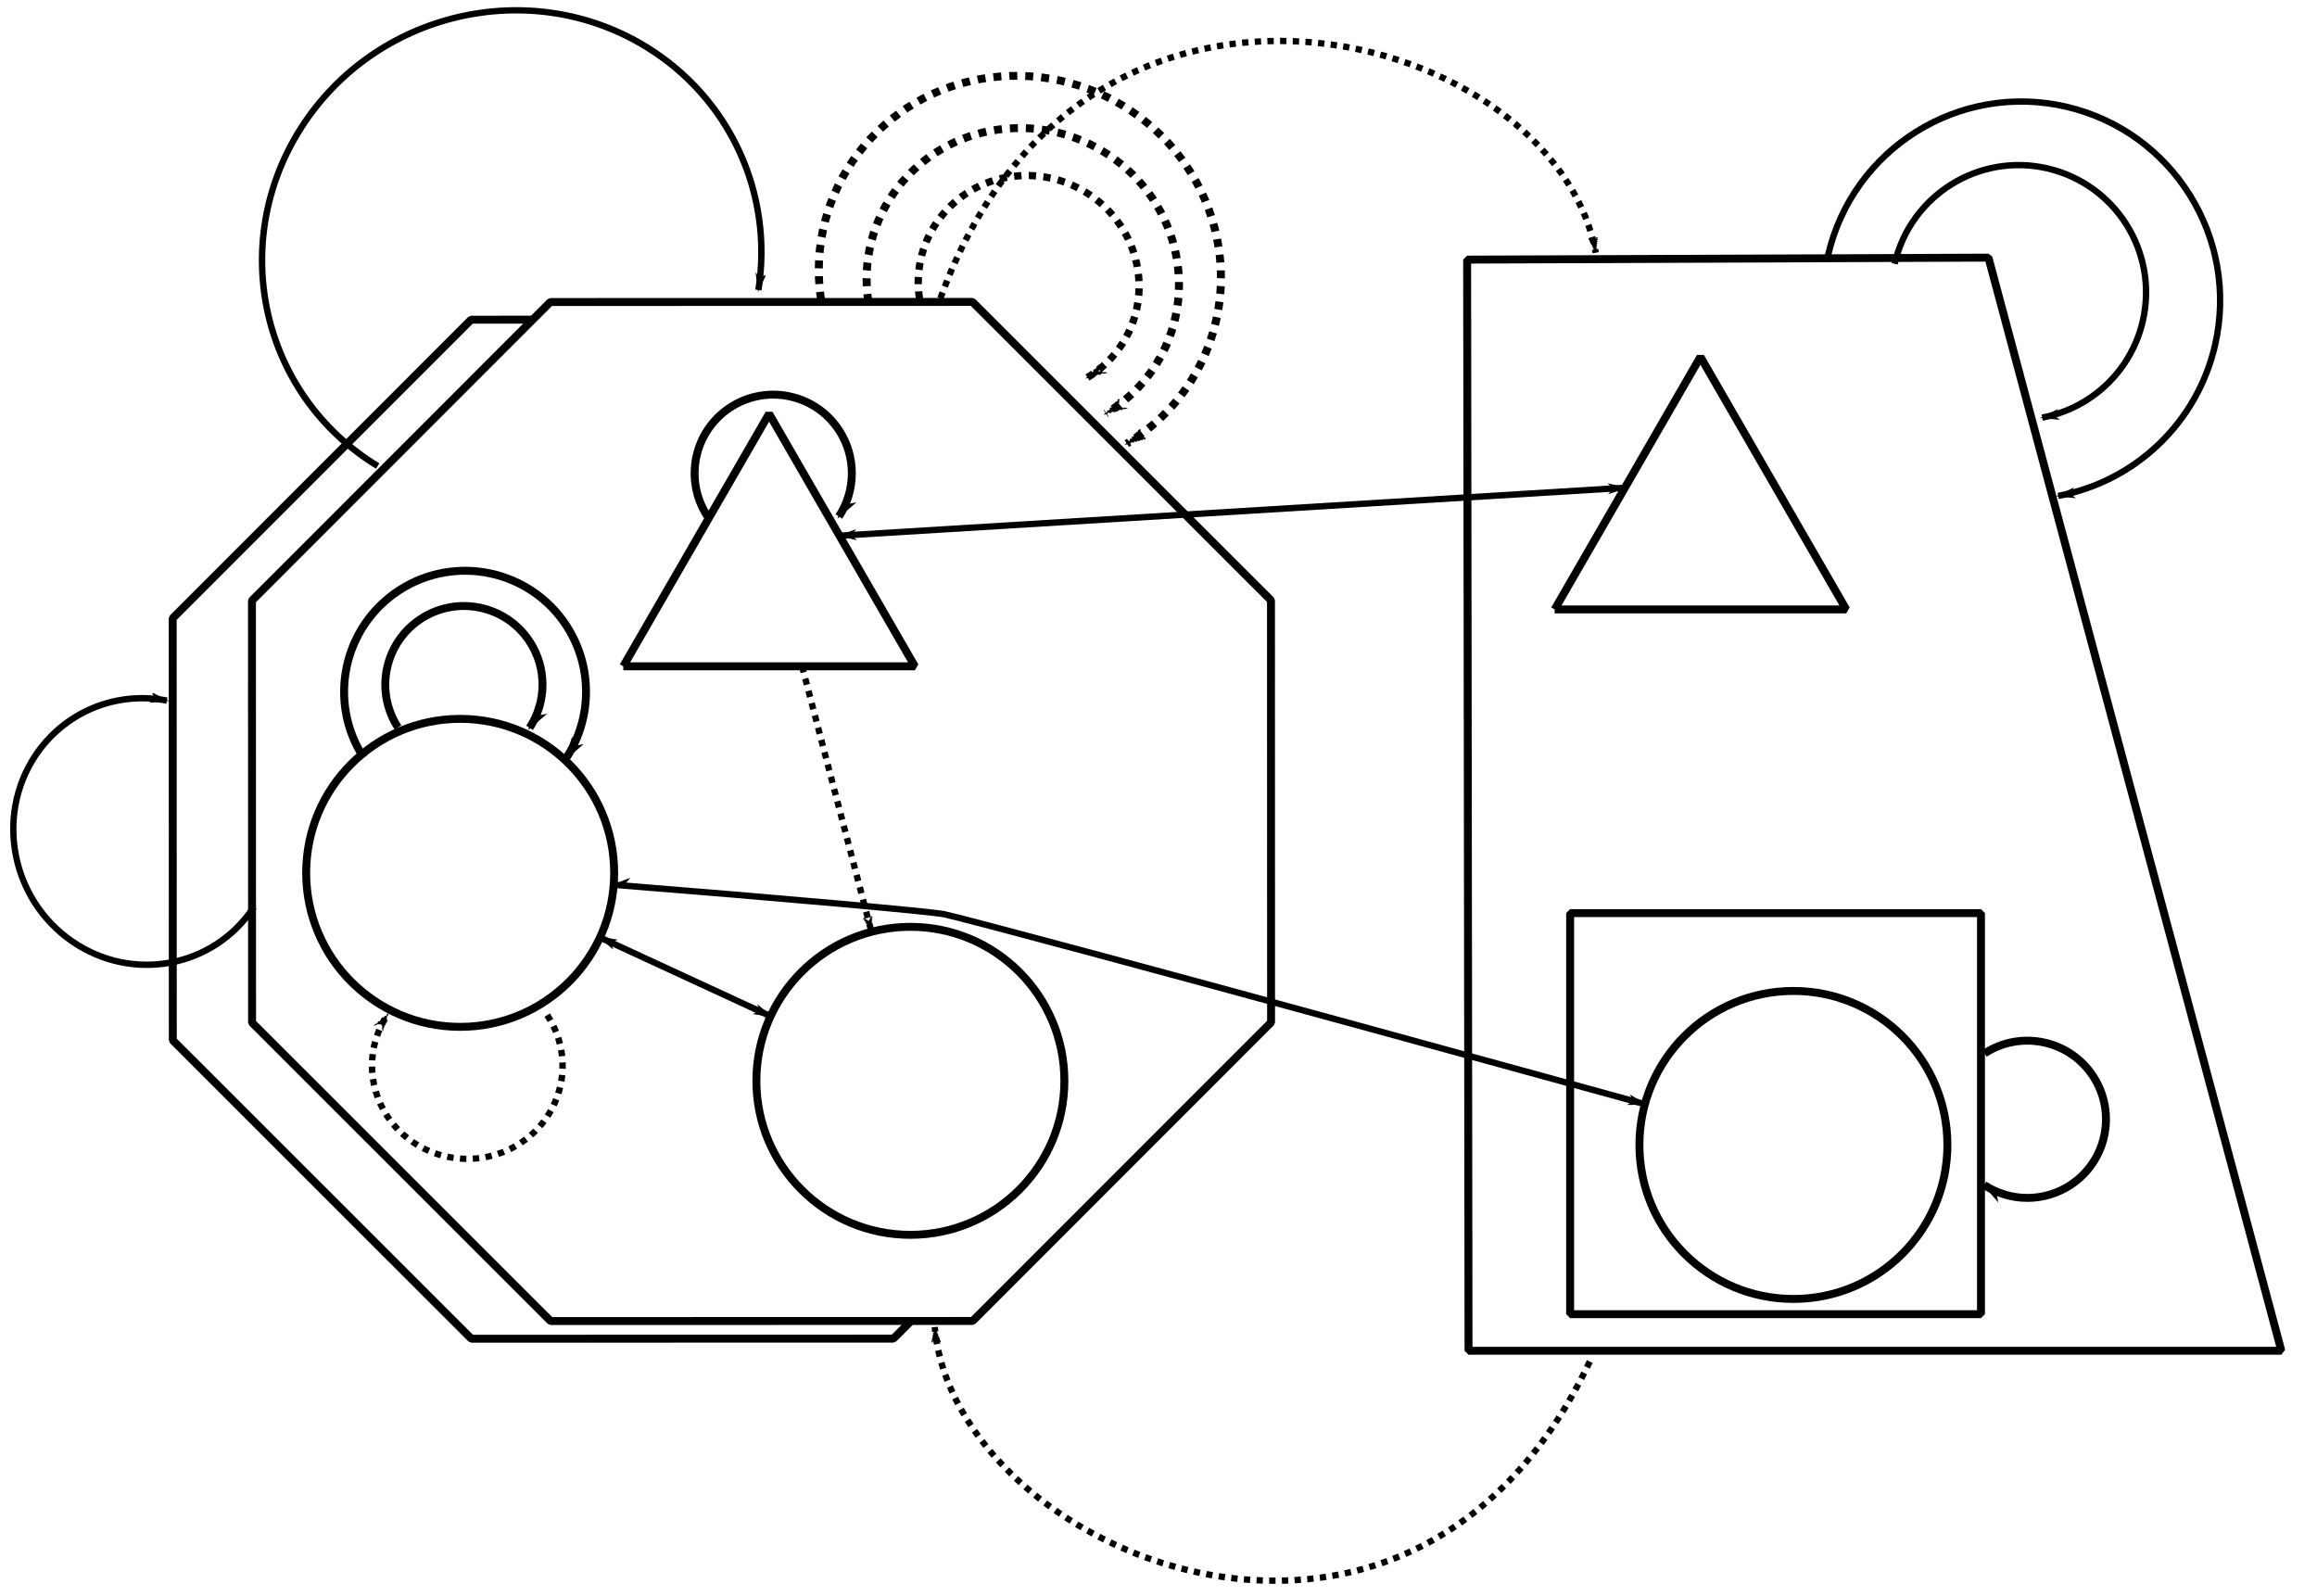 <?xml version="1.0" encoding="UTF-8" standalone="no"?>
<!-- Created with Inkscape (http://www.inkscape.org/) -->

<svg
   xmlns:dc="http://purl.org/dc/elements/1.1/"
   xmlns:cc="http://creativecommons.org/ns#"
   xmlns:rdf="http://www.w3.org/1999/02/22-rdf-syntax-ns#"
   xmlns:svg="http://www.w3.org/2000/svg"
   xmlns="http://www.w3.org/2000/svg"
   xmlns:sodipodi="http://sodipodi.sourceforge.net/DTD/sodipodi-0.dtd"
   xmlns:inkscape="http://www.inkscape.org/namespaces/inkscape"
   width="365.4"
   height="251.64"
   id="svg3085"
   version="1.1"
   inkscape:version="0.48.5 r10040"
   sodipodi:docname="constelacion abierta positiva.svg">
  <defs
     id="defs3087">
    <marker
       inkscape:stockid="Arrow1Lstart"
       orient="auto"
       refY="0"
       refX="0"
       id="Arrow1Lstart"
       style="overflow:visible">
      <path
         id="path4151"
         d="M 0,0 5,-5 -12.5,0 5,5 0,0 z"
         style="fill-rule:evenodd;stroke:#000000;stroke-width:1pt"
         transform="matrix(0.8,0,0,0.8,10,0)"
         inkscape:connector-curvature="0" />
    </marker>
    <marker
       inkscape:stockid="Arrow1Lend"
       orient="auto"
       refY="0"
       refX="0"
       id="Arrow1Lend-89"
       style="overflow:visible">
      <path
         id="path3844-28"
         d="M 0,0 5,-5 -12.5,0 5,5 0,0 z"
         style="fill-rule:evenodd;stroke:#000000;stroke-width:1pt"
         transform="matrix(-0.8,0,0,-0.8,-10,0)"
         inkscape:connector-curvature="0" />
    </marker>
    <marker
       inkscape:stockid="Arrow1Lend"
       orient="auto"
       refY="0"
       refX="0"
       id="Arrow1Lend"
       style="overflow:visible">
      <path
         id="path3844"
         d="M 0,0 5,-5 -12.5,0 5,5 0,0 z"
         style="fill-rule:evenodd;stroke:#000000;stroke-width:1pt"
         transform="matrix(-0.8,0,0,-0.8,-10,0)"
         inkscape:connector-curvature="0" />
    </marker>
    <marker
       inkscape:stockid="Arrow1Lend"
       orient="auto"
       refY="0"
       refX="0"
       id="marker3056"
       style="overflow:visible">
      <path
         id="path3058"
         d="M 0,0 5,-5 -12.5,0 5,5 0,0 z"
         style="fill-rule:evenodd;stroke:#000000;stroke-width:1pt"
         transform="matrix(-0.8,0,0,-0.8,-10,0)"
         inkscape:connector-curvature="0" />
    </marker>
    <marker
       inkscape:stockid="Arrow1Lend"
       orient="auto"
       refY="0"
       refX="0"
       id="marker3060"
       style="overflow:visible">
      <path
         id="path3062"
         d="M 0,0 5,-5 -12.5,0 5,5 0,0 z"
         style="fill-rule:evenodd;stroke:#000000;stroke-width:1pt"
         transform="matrix(-0.8,0,0,-0.8,-10,0)"
         inkscape:connector-curvature="0" />
    </marker>
    <marker
       inkscape:stockid="Arrow1Lend"
       orient="auto"
       refY="0"
       refX="0"
       id="marker3064"
       style="overflow:visible">
      <path
         id="path3066"
         d="M 0,0 5,-5 -12.5,0 5,5 0,0 z"
         style="fill-rule:evenodd;stroke:#000000;stroke-width:1pt"
         transform="matrix(-0.8,0,0,-0.8,-10,0)"
         inkscape:connector-curvature="0" />
    </marker>
    <marker
       inkscape:stockid="Arrow1Lend"
       orient="auto"
       refY="0"
       refX="0"
       id="marker3068"
       style="overflow:visible">
      <path
         id="path3070"
         d="M 0,0 5,-5 -12.5,0 5,5 0,0 z"
         style="fill-rule:evenodd;stroke:#000000;stroke-width:1pt"
         transform="matrix(-0.8,0,0,-0.8,-10,0)"
         inkscape:connector-curvature="0" />
    </marker>
    <marker
       inkscape:stockid="Arrow1Lstart"
       orient="auto"
       refY="0"
       refX="0"
       id="Arrow1Lstart-5"
       style="overflow:visible">
      <path
         inkscape:connector-curvature="0"
         id="path4343"
         d="M 0,0 5,-5 -12.5,0 5,5 0,0 z"
         style="fill-rule:evenodd;stroke:#000000;stroke-width:1pt"
         transform="matrix(0.8,0,0,0.8,10,0)" />
    </marker>
    <marker
       inkscape:stockid="Arrow1Lend"
       orient="auto"
       refY="0"
       refX="0"
       id="marker3068-0"
       style="overflow:visible">
      <path
         id="path3070-4"
         d="M 0,0 5,-5 -12.5,0 5,5 0,0 z"
         style="fill-rule:evenodd;stroke:#000000;stroke-width:1pt"
         transform="matrix(-0.8,0,0,-0.8,-10,0)"
         inkscape:connector-curvature="0" />
    </marker>
    <marker
       inkscape:stockid="Arrow1Lend"
       orient="auto"
       refY="0"
       refX="0"
       id="Arrow1Lend-4"
       style="overflow:visible">
      <path
         id="path3844-3"
         d="M 0,0 5,-5 -12.5,0 5,5 0,0 z"
         style="fill-rule:evenodd;stroke:#000000;stroke-width:1pt"
         transform="matrix(-0.8,0,0,-0.8,-10,0)"
         inkscape:connector-curvature="0" />
    </marker>
    <marker
       inkscape:stockid="Arrow1Lend"
       orient="auto"
       refY="0"
       refX="0"
       id="marker5299"
       style="overflow:visible">
      <path
         id="path5301"
         d="M 0,0 5,-5 -12.5,0 5,5 0,0 z"
         style="fill-rule:evenodd;stroke:#000000;stroke-width:1pt"
         transform="matrix(-0.8,0,0,-0.8,-10,0)"
         inkscape:connector-curvature="0" />
    </marker>
    <marker
       inkscape:stockid="Arrow1Lend"
       orient="auto"
       refY="0"
       refX="0"
       id="Arrow1Lend-9"
       style="overflow:visible">
      <path
         id="path3844-4"
         d="M 0,0 5,-5 -12.5,0 5,5 0,0 z"
         style="fill-rule:evenodd;stroke:#000000;stroke-width:1pt"
         transform="matrix(-0.8,0,0,-0.8,-10,0)"
         inkscape:connector-curvature="0" />
    </marker>
    <marker
       inkscape:stockid="Arrow1Lend"
       orient="auto"
       refY="0"
       refX="0"
       id="marker5334"
       style="overflow:visible">
      <path
         id="path5336"
         d="M 0,0 5,-5 -12.5,0 5,5 0,0 z"
         style="fill-rule:evenodd;stroke:#000000;stroke-width:1pt"
         transform="matrix(-0.8,0,0,-0.8,-10,0)"
         inkscape:connector-curvature="0" />
    </marker>
    <marker
       inkscape:stockid="Arrow1Lend"
       orient="auto"
       refY="0"
       refX="0"
       id="Arrow1Lend-5"
       style="overflow:visible">
      <path
         id="path3844-0"
         d="M 0,0 5,-5 -12.5,0 5,5 0,0 z"
         style="fill-rule:evenodd;stroke:#000000;stroke-width:1pt"
         transform="matrix(-0.8,0,0,-0.8,-10,0)"
         inkscape:connector-curvature="0" />
    </marker>
    <marker
       inkscape:stockid="Arrow1Lend"
       orient="auto"
       refY="0"
       refX="0"
       id="marker5334-0"
       style="overflow:visible">
      <path
         id="path5336-2"
         d="M 0,0 5,-5 -12.5,0 5,5 0,0 z"
         style="fill-rule:evenodd;stroke:#000000;stroke-width:1pt"
         transform="matrix(-0.8,0,0,-0.8,-10,0)"
         inkscape:connector-curvature="0" />
    </marker>
    <marker
       inkscape:stockid="Arrow1Lend"
       orient="auto"
       refY="0"
       refX="0"
       id="Arrow1Lend-0"
       style="overflow:visible">
      <path
         id="path3844-48"
         d="M 0,0 5,-5 -12.5,0 5,5 0,0 z"
         style="fill-rule:evenodd;stroke:#000000;stroke-width:1pt"
         transform="matrix(-0.8,0,0,-0.8,-10,0)"
         inkscape:connector-curvature="0" />
    </marker>
    <marker
       inkscape:stockid="Arrow1Lend"
       orient="auto"
       refY="0"
       refX="0"
       id="marker5334-7"
       style="overflow:visible">
      <path
         id="path5336-9"
         d="M 0,0 5,-5 -12.5,0 5,5 0,0 z"
         style="fill-rule:evenodd;stroke:#000000;stroke-width:1pt"
         transform="matrix(-0.8,0,0,-0.8,-10,0)"
         inkscape:connector-curvature="0" />
    </marker>
    <marker
       inkscape:stockid="Arrow1Lend"
       orient="auto"
       refY="0"
       refX="0"
       id="Arrow1Lend-52"
       style="overflow:visible">
      <path
         id="path3844-04"
         d="M 0,0 5,-5 -12.5,0 5,5 0,0 z"
         style="fill-rule:evenodd;stroke:#000000;stroke-width:1pt"
         transform="matrix(-0.8,0,0,-0.8,-10,0)"
         inkscape:connector-curvature="0" />
    </marker>
    <marker
       inkscape:stockid="Arrow1Lend"
       orient="auto"
       refY="0"
       refX="0"
       id="marker5334-1"
       style="overflow:visible">
      <path
         id="path5336-27"
         d="M 0,0 5,-5 -12.5,0 5,5 0,0 z"
         style="fill-rule:evenodd;stroke:#000000;stroke-width:1pt"
         transform="matrix(-0.8,0,0,-0.8,-10,0)"
         inkscape:connector-curvature="0" />
    </marker>
    <marker
       inkscape:stockid="Arrow1Lend"
       orient="auto"
       refY="0"
       refX="0"
       id="Arrow1Lend-6"
       style="overflow:visible">
      <path
         id="path3844-2"
         d="M 0,0 5,-5 -12.5,0 5,5 0,0 z"
         style="fill-rule:evenodd;stroke:#000000;stroke-width:1pt"
         transform="matrix(-0.8,0,0,-0.8,-10,0)"
         inkscape:connector-curvature="0" />
    </marker>
    <marker
       inkscape:stockid="Arrow1Lend"
       orient="auto"
       refY="0"
       refX="0"
       id="Arrow1Lend-91"
       style="overflow:visible">
      <path
         id="path3844-9"
         d="M 0,0 5,-5 -12.5,0 5,5 0,0 z"
         style="fill-rule:evenodd;stroke:#000000;stroke-width:1pt"
         transform="matrix(-0.8,0,0,-0.8,-10,0)"
         inkscape:connector-curvature="0" />
    </marker>
    <marker
       inkscape:stockid="Arrow1Lend"
       orient="auto"
       refY="0"
       refX="0"
       id="Arrow1Lend-43"
       style="overflow:visible">
      <path
         id="path3844-98"
         d="M 0,0 5,-5 -12.5,0 5,5 0,0 z"
         style="fill-rule:evenodd;stroke:#000000;stroke-width:1pt"
         transform="matrix(-0.8,0,0,-0.8,-10,0)"
         inkscape:connector-curvature="0" />
    </marker>
    <marker
       inkscape:stockid="Arrow1Lend"
       orient="auto"
       refY="0"
       refX="0"
       id="Arrow1Lend-69"
       style="overflow:visible">
      <path
         id="path3844-37"
         d="M 0,0 5,-5 -12.5,0 5,5 0,0 z"
         style="fill-rule:evenodd;stroke:#000000;stroke-width:1pt"
         transform="matrix(-0.8,0,0,-0.8,-10,0)"
         inkscape:connector-curvature="0" />
    </marker>
    <marker
       inkscape:stockid="Arrow1Lend"
       orient="auto"
       refY="0"
       refX="0"
       id="Arrow1Lend-46"
       style="overflow:visible">
      <path
         id="path3844-5"
         d="M 0,0 5,-5 -12.5,0 5,5 0,0 z"
         style="fill-rule:evenodd;stroke:#000000;stroke-width:1pt"
         transform="matrix(-0.8,0,0,-0.8,-10,0)"
         inkscape:connector-curvature="0" />
    </marker>
    <marker
       inkscape:stockid="Arrow1Lend"
       orient="auto"
       refY="0"
       refX="0"
       id="marker5490"
       style="overflow:visible">
      <path
         id="path5492"
         d="M 0,0 5,-5 -12.5,0 5,5 0,0 z"
         style="fill-rule:evenodd;stroke:#000000;stroke-width:1pt"
         transform="matrix(-0.8,0,0,-0.8,-10,0)"
         inkscape:connector-curvature="0" />
    </marker>
    <marker
       inkscape:stockid="Arrow1Lend"
       orient="auto"
       refY="0"
       refX="0"
       id="Arrow1Lend-08"
       style="overflow:visible">
      <path
         id="path3844-7"
         d="M 0,0 5,-5 -12.5,0 5,5 0,0 z"
         style="fill-rule:evenodd;stroke:#000000;stroke-width:1pt"
         transform="matrix(-0.8,0,0,-0.8,-10,0)"
         inkscape:connector-curvature="0" />
    </marker>
    <marker
       inkscape:stockid="Arrow1Lend"
       orient="auto"
       refY="0"
       refX="0"
       id="Arrow1Lend-690"
       style="overflow:visible">
      <path
         id="path3844-53"
         d="M 0,0 5,-5 -12.5,0 5,5 0,0 z"
         style="fill-rule:evenodd;stroke:#000000;stroke-width:1pt"
         transform="matrix(-0.8,0,0,-0.8,-10,0)"
         inkscape:connector-curvature="0" />
    </marker>
    <marker
       inkscape:stockid="Arrow1Lend"
       orient="auto"
       refY="0"
       refX="0"
       id="Arrow1Lend-49"
       style="overflow:visible">
      <path
         id="path3844-29"
         d="M 0,0 5,-5 -12.5,0 5,5 0,0 z"
         style="fill-rule:evenodd;stroke:#000000;stroke-width:1pt"
         transform="matrix(-0.8,0,0,-0.8,-10,0)"
         inkscape:connector-curvature="0" />
    </marker>
    <marker
       inkscape:stockid="Arrow1Lend"
       orient="auto"
       refY="0"
       refX="0"
       id="Arrow1Lend-01"
       style="overflow:visible">
      <path
         id="path3844-33"
         d="M 0,0 5,-5 -12.5,0 5,5 0,0 z"
         style="fill-rule:evenodd;stroke:#000000;stroke-width:1pt"
         transform="matrix(-0.8,0,0,-0.8,-10,0)"
         inkscape:connector-curvature="0" />
    </marker>
    <marker
       inkscape:stockid="Arrow1Lend"
       orient="auto"
       refY="0"
       refX="0"
       id="Arrow1Lend-04"
       style="overflow:visible">
      <path
         id="path3844-6"
         d="M 0,0 5,-5 -12.5,0 5,5 0,0 z"
         style="fill-rule:evenodd;stroke:#000000;stroke-width:1pt"
         transform="matrix(-0.8,0,0,-0.8,-10,0)"
         inkscape:connector-curvature="0" />
    </marker>
    <marker
       inkscape:stockid="Arrow1Lend"
       orient="auto"
       refY="0"
       refX="0"
       id="Arrow1Lend-00"
       style="overflow:visible">
      <path
         id="path3844-8"
         d="M 0,0 5,-5 -12.5,0 5,5 0,0 z"
         style="fill-rule:evenodd;stroke:#000000;stroke-width:1pt"
         transform="matrix(-0.8,0,0,-0.8,-10,0)"
         inkscape:connector-curvature="0" />
    </marker>
    <marker
       inkscape:stockid="Arrow1Lend"
       orient="auto"
       refY="0"
       refX="0"
       id="Arrow1Lend-2"
       style="overflow:visible">
      <path
         id="path3844-282"
         d="M 0,0 5,-5 -12.5,0 5,5 0,0 z"
         style="fill-rule:evenodd;stroke:#000000;stroke-width:1pt"
         transform="matrix(-0.8,0,0,-0.8,-10,0)"
         inkscape:connector-curvature="0" />
    </marker>
    <marker
       inkscape:stockid="Arrow1Lend"
       orient="auto"
       refY="0"
       refX="0"
       id="Arrow1Lend-95"
       style="overflow:visible">
      <path
         id="path3844-69"
         d="M 0,0 5,-5 -12.5,0 5,5 0,0 z"
         style="fill-rule:evenodd;stroke:#000000;stroke-width:1pt"
         transform="matrix(-0.8,0,0,-0.8,-10,0)"
         inkscape:connector-curvature="0" />
    </marker>
    <marker
       inkscape:stockid="Arrow1Lend"
       orient="auto"
       refY="0"
       refX="0"
       id="Arrow1Lend-1"
       style="overflow:visible">
      <path
         id="path3844-24"
         d="M 0,0 5,-5 -12.5,0 5,5 0,0 z"
         style="fill-rule:evenodd;stroke:#000000;stroke-width:1pt"
         transform="matrix(-0.8,0,0,-0.8,-10,0)"
         inkscape:connector-curvature="0" />
    </marker>
    <marker
       inkscape:stockid="Arrow1Lend"
       orient="auto"
       refY="0"
       refX="0"
       id="marker4531"
       style="overflow:visible">
      <path
         id="path4533"
         d="M 0,0 5,-5 -12.5,0 5,5 0,0 z"
         style="fill-rule:evenodd;stroke:#000000;stroke-width:1pt"
         transform="matrix(-0.8,0,0,-0.8,-10,0)"
         inkscape:connector-curvature="0" />
    </marker>
  </defs>
  <sodipodi:namedview
     id="base"
     pagecolor="#ffffff"
     bordercolor="#666666"
     borderopacity="1.0"
     inkscape:pageopacity="0.0"
     inkscape:pageshadow="2"
     inkscape:zoom="1.979899"
     inkscape:cx="245.58715"
     inkscape:cy="96.977574"
     inkscape:document-units="px"
     inkscape:current-layer="layer1"
     showgrid="false"
     fit-margin-top="0"
     fit-margin-left="0"
     fit-margin-right="0"
     fit-margin-bottom="0"
     inkscape:window-width="1920"
     inkscape:window-height="1007"
     inkscape:window-x="0"
     inkscape:window-y="25"
     inkscape:window-maximized="1"
     showguides="true"
     inkscape:guide-bbox="true" />
  <g
     inkscape:label="Capa 1"
     inkscape:groupmode="layer"
     id="layer1"
     transform="translate(-69.027,-108.698)">
    <path
       sodipodi:nodetypes="ccccc"
       inkscape:connector-curvature="0"
       id="path2987-2-4"
       d="m 382.613,149.327 46.191,172.385 -128.184,0 -0.221,-172.071 z"
       style="fill:#ffffff;fill-opacity:1;stroke:#000000;stroke-width:1.25;stroke-linecap:butt;stroke-linejoin:miter;stroke-miterlimit:0.4;stroke-opacity:1;stroke-dasharray:none" />
    <path
       style="fill:#ffffff;fill-opacity:1;stroke:#000000;stroke-width:1.25;stroke-linecap:butt;stroke-linejoin:miter;stroke-miterlimit:0.4;stroke-opacity:1;stroke-dasharray:none"
       d="m 279.46,319.545 0,0"
       id="path3833-7-3"
       inkscape:connector-type="polyline"
       inkscape:connector-curvature="0" />
    <path
       sodipodi:type="star"
       style="fill:#ffffff;fill-opacity:1;stroke:#000000;stroke-width:2.325;stroke-linejoin:miter;stroke-miterlimit:0.4;stroke-opacity:1;stroke-dasharray:none"
       id="path3813-8-2-4-7"
       sodipodi:sides="8"
       sodipodi:cx="134.28571"
       sodipodi:cy="544.50507"
       sodipodi:r1="161.65598"
       sodipodi:r2="149.35065"
       sodipodi:arg1="0"
       sodipodi:arg2="0.39269908"
       inkscape:flatsided="true"
       inkscape:rounded="0"
       inkscape:randomized="0"
       d="M 295.942,544.505 248.594,658.813 134.286,706.161 19.978,658.813 -27.37,544.505 19.978,430.197 134.286,382.849 248.594,430.197 z"
       transform="matrix(0.497,-0.206,0.206,0.497,-2.286,-3.502)" />
    <path
       sodipodi:type="star"
       style="fill:#ffffff;fill-opacity:1;stroke:#000000;stroke-width:2.325;stroke-linejoin:miter;stroke-miterlimit:0.4;stroke-opacity:1;stroke-dasharray:none"
       id="path3813-8-2-4-7-9"
       sodipodi:sides="8"
       sodipodi:cx="134.28571"
       sodipodi:cy="544.50507"
       sodipodi:r1="161.65598"
       sodipodi:r2="149.35065"
       sodipodi:arg1="0"
       sodipodi:arg2="0.39269908"
       inkscape:flatsided="true"
       inkscape:rounded="0"
       inkscape:randomized="0"
       d="M 295.942,544.505 248.594,658.813 134.286,706.161 19.978,658.813 -27.37,544.505 19.978,430.197 134.286,382.849 248.594,430.197 z"
       transform="matrix(0.497,-0.206,0.206,0.497,10.214,-6.288)" />
    <rect
       y="252.692"
       x="316.645"
       height="63.249"
       width="64.791"
       id="rect2985-4"
       style="fill:#ffffff;fill-opacity:1;stroke:#000000;stroke-width:1.25;stroke-linecap:butt;stroke-linejoin:miter;stroke-miterlimit:0.4;stroke-opacity:1;stroke-dasharray:none"
       inkscape:connector-avoid="true" />
    <path
       id="path3800-6"
       inkscape:label="Triangle"
       style="fill:#ffffff;fill-opacity:1;stroke:#000000;stroke-width:1.25;stroke-linejoin:miter;stroke-miterlimit:0.4;stroke-opacity:1;stroke-dasharray:none"
       d="m 314.199,204.801 45.987,0 -22.993,-39.826 -22.993,39.826 z"
       inkscape:connector-curvature="0"
       inkscape:connector-avoid="true" />
    <path
       style="fill:#ffffff;fill-opacity:1;stroke:#000000;stroke-width:1.25;stroke-linecap:butt;stroke-linejoin:miter;stroke-miterlimit:0.4;stroke-opacity:1;stroke-dasharray:none"
       d="m 279.46,319.545 0,0"
       id="path3833-7"
       inkscape:connector-type="polyline"
       inkscape:connector-curvature="100" />
    <path
       transform="translate(176.854,-163.107)"
       sodipodi:type="arc"
       style="fill:#ffffff;fill-opacity:1;stroke:#000000;stroke-width:1.25;stroke-linejoin:miter;stroke-miterlimit:0.4;stroke-opacity:1;stroke-dasharray:none"
       id="path3809-4-7"
       sodipodi:cx="175"
       sodipodi:cy="452.36218"
       sodipodi:rx="24.285715"
       sodipodi:ry="24.285715"
       d="m 199.286,452.362 c 0,13.413 -10.873,24.286 -24.286,24.286 -13.413,0 -24.286,-10.873 -24.286,-24.286 0,-13.413 10.873,-24.286 24.286,-24.286 13.413,0 24.286,10.873 24.286,24.286 z"
       inkscape:connector-avoid="true" />
    <path
       id="path3800-6-6-3-5"
       inkscape:label="Triangle"
       style="fill:#ffffff;fill-opacity:1;stroke:#000000;stroke-width:1.25;stroke-linejoin:miter;stroke-miterlimit:0.4;stroke-opacity:1;stroke-dasharray:none"
       d="m 167.319,213.771 45.987,0 -22.993,-39.826 -22.993,39.826 z"
       inkscape:connector-curvature="0"
       inkscape:connector-avoid="true" />
    <path
       transform="translate(37.598,-173.218)"
       sodipodi:type="arc"
       style="fill:#ffffff;fill-opacity:1;stroke:#000000;stroke-width:1.25;stroke-linejoin:miter;stroke-miterlimit:0.4;stroke-opacity:1;stroke-dasharray:none"
       id="path3809-4-7-0-1-9"
       sodipodi:cx="175"
       sodipodi:cy="452.36218"
       sodipodi:rx="24.285715"
       sodipodi:ry="24.285715"
       d="m 199.286,452.362 c 0,13.413 -10.873,24.286 -24.286,24.286 -13.413,0 -24.286,-10.873 -24.286,-24.286 0,-13.413 10.873,-24.286 24.286,-24.286 13.413,0 24.286,10.873 24.286,24.286 z"
       inkscape:connector-avoid="true" />
    <path
       transform="translate(-33.402,-206.015)"
       sodipodi:type="arc"
       style="fill:#ffffff;fill-opacity:1;stroke:#000000;stroke-width:1.25;stroke-linejoin:miter;stroke-miterlimit:0.4;stroke-opacity:1;stroke-dasharray:none"
       id="path3809-4-7-0-3-1-0"
       sodipodi:cx="175"
       sodipodi:cy="452.36218"
       sodipodi:rx="24.285715"
       sodipodi:ry="24.285715"
       d="m 199.286,452.362 c 0,13.413 -10.873,24.286 -24.286,24.286 -13.413,0 -24.286,-10.873 -24.286,-24.286 0,-13.413 10.873,-24.286 24.286,-24.286 13.413,0 24.286,10.873 24.286,24.286 z"
       inkscape:connector-avoid="true" />
    <path
       style="fill:none;stroke:#000000;stroke-width:1px;stroke-linecap:butt;stroke-linejoin:miter;stroke-opacity:1;marker-start:url(#Arrow1Lstart);marker-mid:none;marker-end:url(#marker3068)"
       d="M 201.418,193.18 325.276,185.616"
       id="path3125"
       inkscape:connector-type="polyline"
       inkscape:connector-curvature="0"
       inkscape:connection-start="#path3800-6-6-3-5"
       inkscape:connection-start-point="d4"
       inkscape:connection-end="#path3800-6"
       inkscape:connection-end-point="d4" />
    <path
       style="fill:none;stroke:#000000;stroke-width:1px;stroke-linecap:butt;stroke-linejoin:miter;stroke-opacity:1;marker-start:url(#Arrow1Lstart);marker-mid:none;marker-end:url(#marker3068)"
       d="m 163.651,256.534 26.895,12.424"
       id="path3145"
       inkscape:connector-type="polyline"
       inkscape:connector-curvature="0"
       inkscape:connection-start="#path3809-4-7-0-3-1-0"
       inkscape:connection-start-point="d4"
       inkscape:connection-end="#path3809-4-7-0-1-9"
       inkscape:connection-end-point="d4" />
    <path
       style="fill:none;stroke:#000000;stroke-width:1px;stroke-linecap:butt;stroke-linejoin:miter;stroke-opacity:1;marker-start:url(#Arrow1Lstart);marker-mid:none;marker-end:url(#marker3068)"
       d="m 165.812,248.226 c 25.686,2.049 49.833,4.187 52.103,4.645 l 0,0 c 2.658,0.537 35.317,9.309 65.317,17.545 l 45.197,12.408"
       id="path3147"
       inkscape:connector-type="polyline"
       inkscape:connector-curvature="60"
       inkscape:connection-start="#path3809-4-7-0-3-1-0"
       inkscape:connection-start-point="d4"
       inkscape:connection-end="#path3809-4-7"
       inkscape:connection-end-point="d4"
       sodipodi:nodetypes="cc" />
    <path
       sodipodi:type="arc"
       style="fill:none;stroke:#000000;stroke-width:2.292;stroke-linejoin:miter;stroke-miterlimit:0.4;stroke-opacity:1;stroke-dasharray:none;marker-start:none;marker-end:url(#Arrow1Lend)"
       id="path6068-7-3"
       sodipodi:cx="120"
       sodipodi:cy="257.36218"
       sodipodi:rx="35"
       sodipodi:ry="35"
       d="m 155,257.362 c 0,19.33 -15.67,35 -35,35 -19.33,0 -35,-15.67 -35,-35 0,-13.905 8.232,-26.492 20.971,-32.066"
       sodipodi:start="0"
       sodipodi:end="4.2999785"
       sodipodi:open="true"
       transform="matrix(-0.457,0.297,-0.297,-0.457,273.649,299.758)" />
    <path
       sodipodi:type="arc"
       style="fill:none;stroke:#000000;stroke-width:3.527;stroke-linejoin:miter;stroke-miterlimit:0.4;stroke-opacity:1;stroke-dasharray:none;marker-start:none;marker-end:url(#Arrow1Lend)"
       id="path6068-2-7"
       sodipodi:cx="120"
       sodipodi:cy="257.36218"
       sodipodi:rx="35"
       sodipodi:ry="35"
       d="m 155,257.362 c 0,19.33 -15.67,35 -35,35 -19.33,0 -35,-15.67 -35,-35 0,-13.905 8.232,-26.492 20.971,-32.066"
       sodipodi:start="0"
       sodipodi:end="4.2999785"
       sodipodi:open="true"
       transform="matrix(-0.297,0.193,-0.193,-0.297,227.498,269.94)" />
    <path
       sodipodi:type="arc"
       style="fill:none;stroke:#000000;stroke-width:3.527;stroke-linejoin:miter;stroke-miterlimit:0.4;stroke-opacity:1;stroke-dasharray:none;marker-start:none;marker-end:url(#Arrow1Lend)"
       id="path6068-2-7-36"
       sodipodi:cx="120"
       sodipodi:cy="257.36218"
       sodipodi:rx="35"
       sodipodi:ry="35"
       d="m 155,257.362 c 0,19.33 -15.67,35 -35,35 -19.33,0 -35,-15.67 -35,-35 0,-13.905 8.232,-26.492 20.971,-32.066"
       sodipodi:start="0"
       sodipodi:end="4.2999785"
       sodipodi:open="true"
       transform="matrix(-0.297,0.193,-0.193,-0.297,276.281,236.606)" />
    <path
       sodipodi:type="arc"
       style="fill:none;stroke:#000000;stroke-width:3.527;stroke-linejoin:miter;stroke-miterlimit:0.4;stroke-opacity:1;stroke-dasharray:none;marker-start:none;marker-end:url(#Arrow1Lend)"
       id="path6068-2-7-8-6"
       sodipodi:cx="120"
       sodipodi:cy="257.36218"
       sodipodi:rx="35"
       sodipodi:ry="35"
       d="m 155,257.362 c 0,19.33 -15.67,35 -35,35 -19.33,0 -35,-15.67 -35,-35 0,-13.905 8.232,-26.492 20.971,-32.066"
       sodipodi:start="0"
       sodipodi:end="4.2999785"
       sodipodi:open="true"
       transform="matrix(-0.193,-0.297,0.297,-0.193,335.473,370.52)" />
    <path
       sodipodi:type="arc"
       style="fill:none;stroke:#000000;stroke-width:1.743;stroke-linejoin:miter;stroke-miterlimit:0.4;stroke-opacity:1;stroke-dasharray:none;marker-start:none;marker-end:url(#Arrow1Lend)"
       id="path6068-7-5-8"
       sodipodi:cx="120"
       sodipodi:cy="257.36218"
       sodipodi:rx="35"
       sodipodi:ry="35"
       d="m 155,257.362 c 0,19.33 -15.67,35 -35,35 -19.33,0 -35,-15.67 -35,-35 0,-13.905 8.232,-26.492 20.971,-32.066"
       sodipodi:start="0"
       sodipodi:end="4.2999785"
       sodipodi:open="true"
       transform="matrix(-0.559,-0.129,0.129,-0.559,421.267,314.16)" />
    <path
       sodipodi:type="arc"
       style="fill:none;stroke:#000000;stroke-width:1.117;stroke-linejoin:miter;stroke-miterlimit:0.4;stroke-opacity:1;stroke-dasharray:none;marker-start:none;marker-end:url(#Arrow1Lend)"
       id="path6068-7-5-8-9"
       sodipodi:cx="120"
       sodipodi:cy="257.36218"
       sodipodi:rx="35"
       sodipodi:ry="35"
       d="m 155,257.362 c 0,19.33 -15.67,35 -35,35 -19.33,0 -35,-15.67 -35,-35 0,-13.905 8.232,-26.492 20.971,-32.066"
       sodipodi:start="0"
       sodipodi:end="4.2999785"
       sodipodi:open="true"
       transform="matrix(-0.872,-0.202,0.201,-0.873,440.735,404.994)" />
    <path
       sodipodi:type="arc"
       style="fill:none;stroke:#000000;stroke-width:0.896;stroke-linejoin:miter;stroke-miterlimit:0.4;stroke-opacity:1;stroke-dasharray:none;marker-start:none;marker-end:url(#Arrow1Lend)"
       id="path6068-9"
       sodipodi:cx="120"
       sodipodi:cy="257.36218"
       sodipodi:rx="35"
       sodipodi:ry="35"
       d="m 155,257.362 c 0,19.33 -15.67,35 -35,35 -19.33,0 -35,-15.67 -35,-35 0,-13.905 8.232,-26.492 20.971,-32.066"
       sodipodi:start="0"
       sodipodi:end="4.2999785"
       sodipodi:open="true"
       transform="matrix(-0.604,0.945,-0.949,-0.579,466.445,184.731)" />
    <path
       sodipodi:type="arc"
       style="fill:none;stroke:#000000;stroke-width:1.679;stroke-linejoin:miter;stroke-miterlimit:0.4;stroke-opacity:1;stroke-dasharray:none;marker-start:none;marker-end:url(#Arrow1Lend)"
       id="path6068-9-0"
       sodipodi:cx="120"
       sodipodi:cy="257.36218"
       sodipodi:rx="35"
       sodipodi:ry="35"
       d="m 155,257.362 c 0,19.33 -15.67,35 -35,35 -19.33,0 -35,-15.67 -35,-35 0,-13.905 8.232,-26.492 20.971,-32.066"
       sodipodi:start="0"
       sodipodi:end="4.2999785"
       sodipodi:open="true"
       transform="matrix(0.493,0.34,-0.326,0.495,116.554,71.63)" />
    <path
       style="fill:none;stroke:#000000;stroke-width:1;stroke-linecap:butt;stroke-linejoin:miter;stroke-miterlimit:4;stroke-opacity:1;stroke-dasharray:1, 1;stroke-dashoffset:0;marker-end:url(#Arrow1Lend-49)"
       d="m 195.516,213.771 10.941,41.87"
       id="path11851"
       inkscape:connector-type="polyline"
       inkscape:connector-curvature="0"
       inkscape:connection-start="#path3800-6-6-3-5"
       inkscape:connection-start-point="d4"
       inkscape:connection-end="#path3809-4-7-0-1-9"
       inkscape:connection-end-point="d4" />
    <path
       sodipodi:type="arc"
       style="fill:none;stroke:#000000;stroke-width:2.359;stroke-linejoin:miter;stroke-miterlimit:0.4;stroke-opacity:1;stroke-dasharray:2.359, 2.359;stroke-dashoffset:0;marker-start:none;marker-end:url(#Arrow1Lend)"
       id="path6068-1-2"
       sodipodi:cx="120"
       sodipodi:cy="257.36218"
       sodipodi:rx="35"
       sodipodi:ry="35"
       d="m 155,257.362 c 0,19.33 -15.67,35 -35,35 -19.33,0 -35,-15.67 -35,-35 0,-13.905 8.232,-26.492 20.971,-32.066"
       sodipodi:start="0"
       sodipodi:end="4.2999785"
       sodipodi:open="true"
       transform="matrix(0.36,-0.228,0.234,0.352,39.298,213.534)" />
    <path
       sodipodi:type="arc"
       style="fill:none;stroke:#000000;stroke-width:1.389;stroke-linejoin:miter;stroke-miterlimit:0.4;stroke-opacity:1;stroke-dasharray:1.389, 1.389;stroke-dashoffset:0;marker-start:none;marker-end:url(#Arrow1Lend)"
       id="path6068-9-8"
       sodipodi:cx="120"
       sodipodi:cy="257.36218"
       sodipodi:rx="35"
       sodipodi:ry="35"
       d="m 155,257.362 c 0,19.33 -15.67,35 -35,35 -19.33,0 -35,-15.67 -35,-35 0,-13.905 8.232,-26.492 20.971,-32.066"
       sodipodi:start="0"
       sodipodi:end="4.2999785"
       sodipodi:open="true"
       transform="matrix(-0.896,0.116,-0.134,-0.885,371.871,365.744)" />
    <path
       sodipodi:type="arc"
       style="fill:none;stroke:#000000;stroke-width:1.79;stroke-linejoin:miter;stroke-miterlimit:0.4;stroke-opacity:1;stroke-dasharray:1.79, 1.79;stroke-dashoffset:0;marker-start:none;marker-end:url(#Arrow1Lend)"
       id="path6068-9-9"
       sodipodi:cx="120"
       sodipodi:cy="257.36218"
       sodipodi:rx="35"
       sodipodi:ry="35"
       d="m 155,257.362 c 0,19.33 -15.67,35 -35,35 -19.33,0 -35,-15.67 -35,-35 0,-13.905 8.232,-26.492 20.971,-32.066"
       sodipodi:start="0"
       sodipodi:end="4.2999785"
       sodipodi:open="true"
       transform="matrix(-0.696,0.09,-0.104,-0.687,340.614,319.153)" />
    <path
       sodipodi:type="arc"
       style="fill:none;stroke:#000000;stroke-width:2.317;stroke-linejoin:miter;stroke-miterlimit:0.4;stroke-opacity:1;stroke-dasharray:2.317, 2.317;stroke-dashoffset:0;marker-start:none;marker-end:url(#Arrow1Lend)"
       id="path6068-9-96"
       sodipodi:cx="120"
       sodipodi:cy="257.36218"
       sodipodi:rx="35"
       sodipodi:ry="35"
       d="m 155,257.362 c 0,19.33 -15.67,35 -35,35 -19.33,0 -35,-15.67 -35,-35 0,-13.905 8.232,-26.492 20.971,-32.066"
       sodipodi:start="0"
       sodipodi:end="4.2999785"
       sodipodi:open="true"
       transform="matrix(-0.492,0.064,-0.074,-0.486,309.337,270.935)" />
    <path
       style="fill:none;stroke:#000000;stroke-width:1;stroke-linecap:butt;stroke-linejoin:miter;stroke-miterlimit:4;stroke-opacity:1;stroke-dasharray:1, 1;stroke-dashoffset:0;marker-end:url(#Arrow1Lend-1)"
       d="m 217.329,155.756 c 22.836,-62.988 97.014,-42.437 103.349,-7.206"
       id="path3148-0"
       inkscape:connector-curvature="0"
       sodipodi:nodetypes="cc" />
    <path
       style="fill:none;stroke:#000000;stroke-width:1;stroke-linecap:butt;stroke-linejoin:miter;stroke-miterlimit:4;stroke-opacity:1;stroke-dasharray:1, 1;stroke-dashoffset:0;marker-end:url(#Arrow1Lend-1)"
       d="M 319.735,323.412 C 291.151,384.008 219.482,353.644 216.444,317.977"
       id="path3148-0-4"
       inkscape:connector-curvature="0"
       sodipodi:nodetypes="cc"
       inkscape:transform-center-y="-8.7842002"
       inkscape:transform-center-x="-0.97799064" />
  </g>
</svg>
